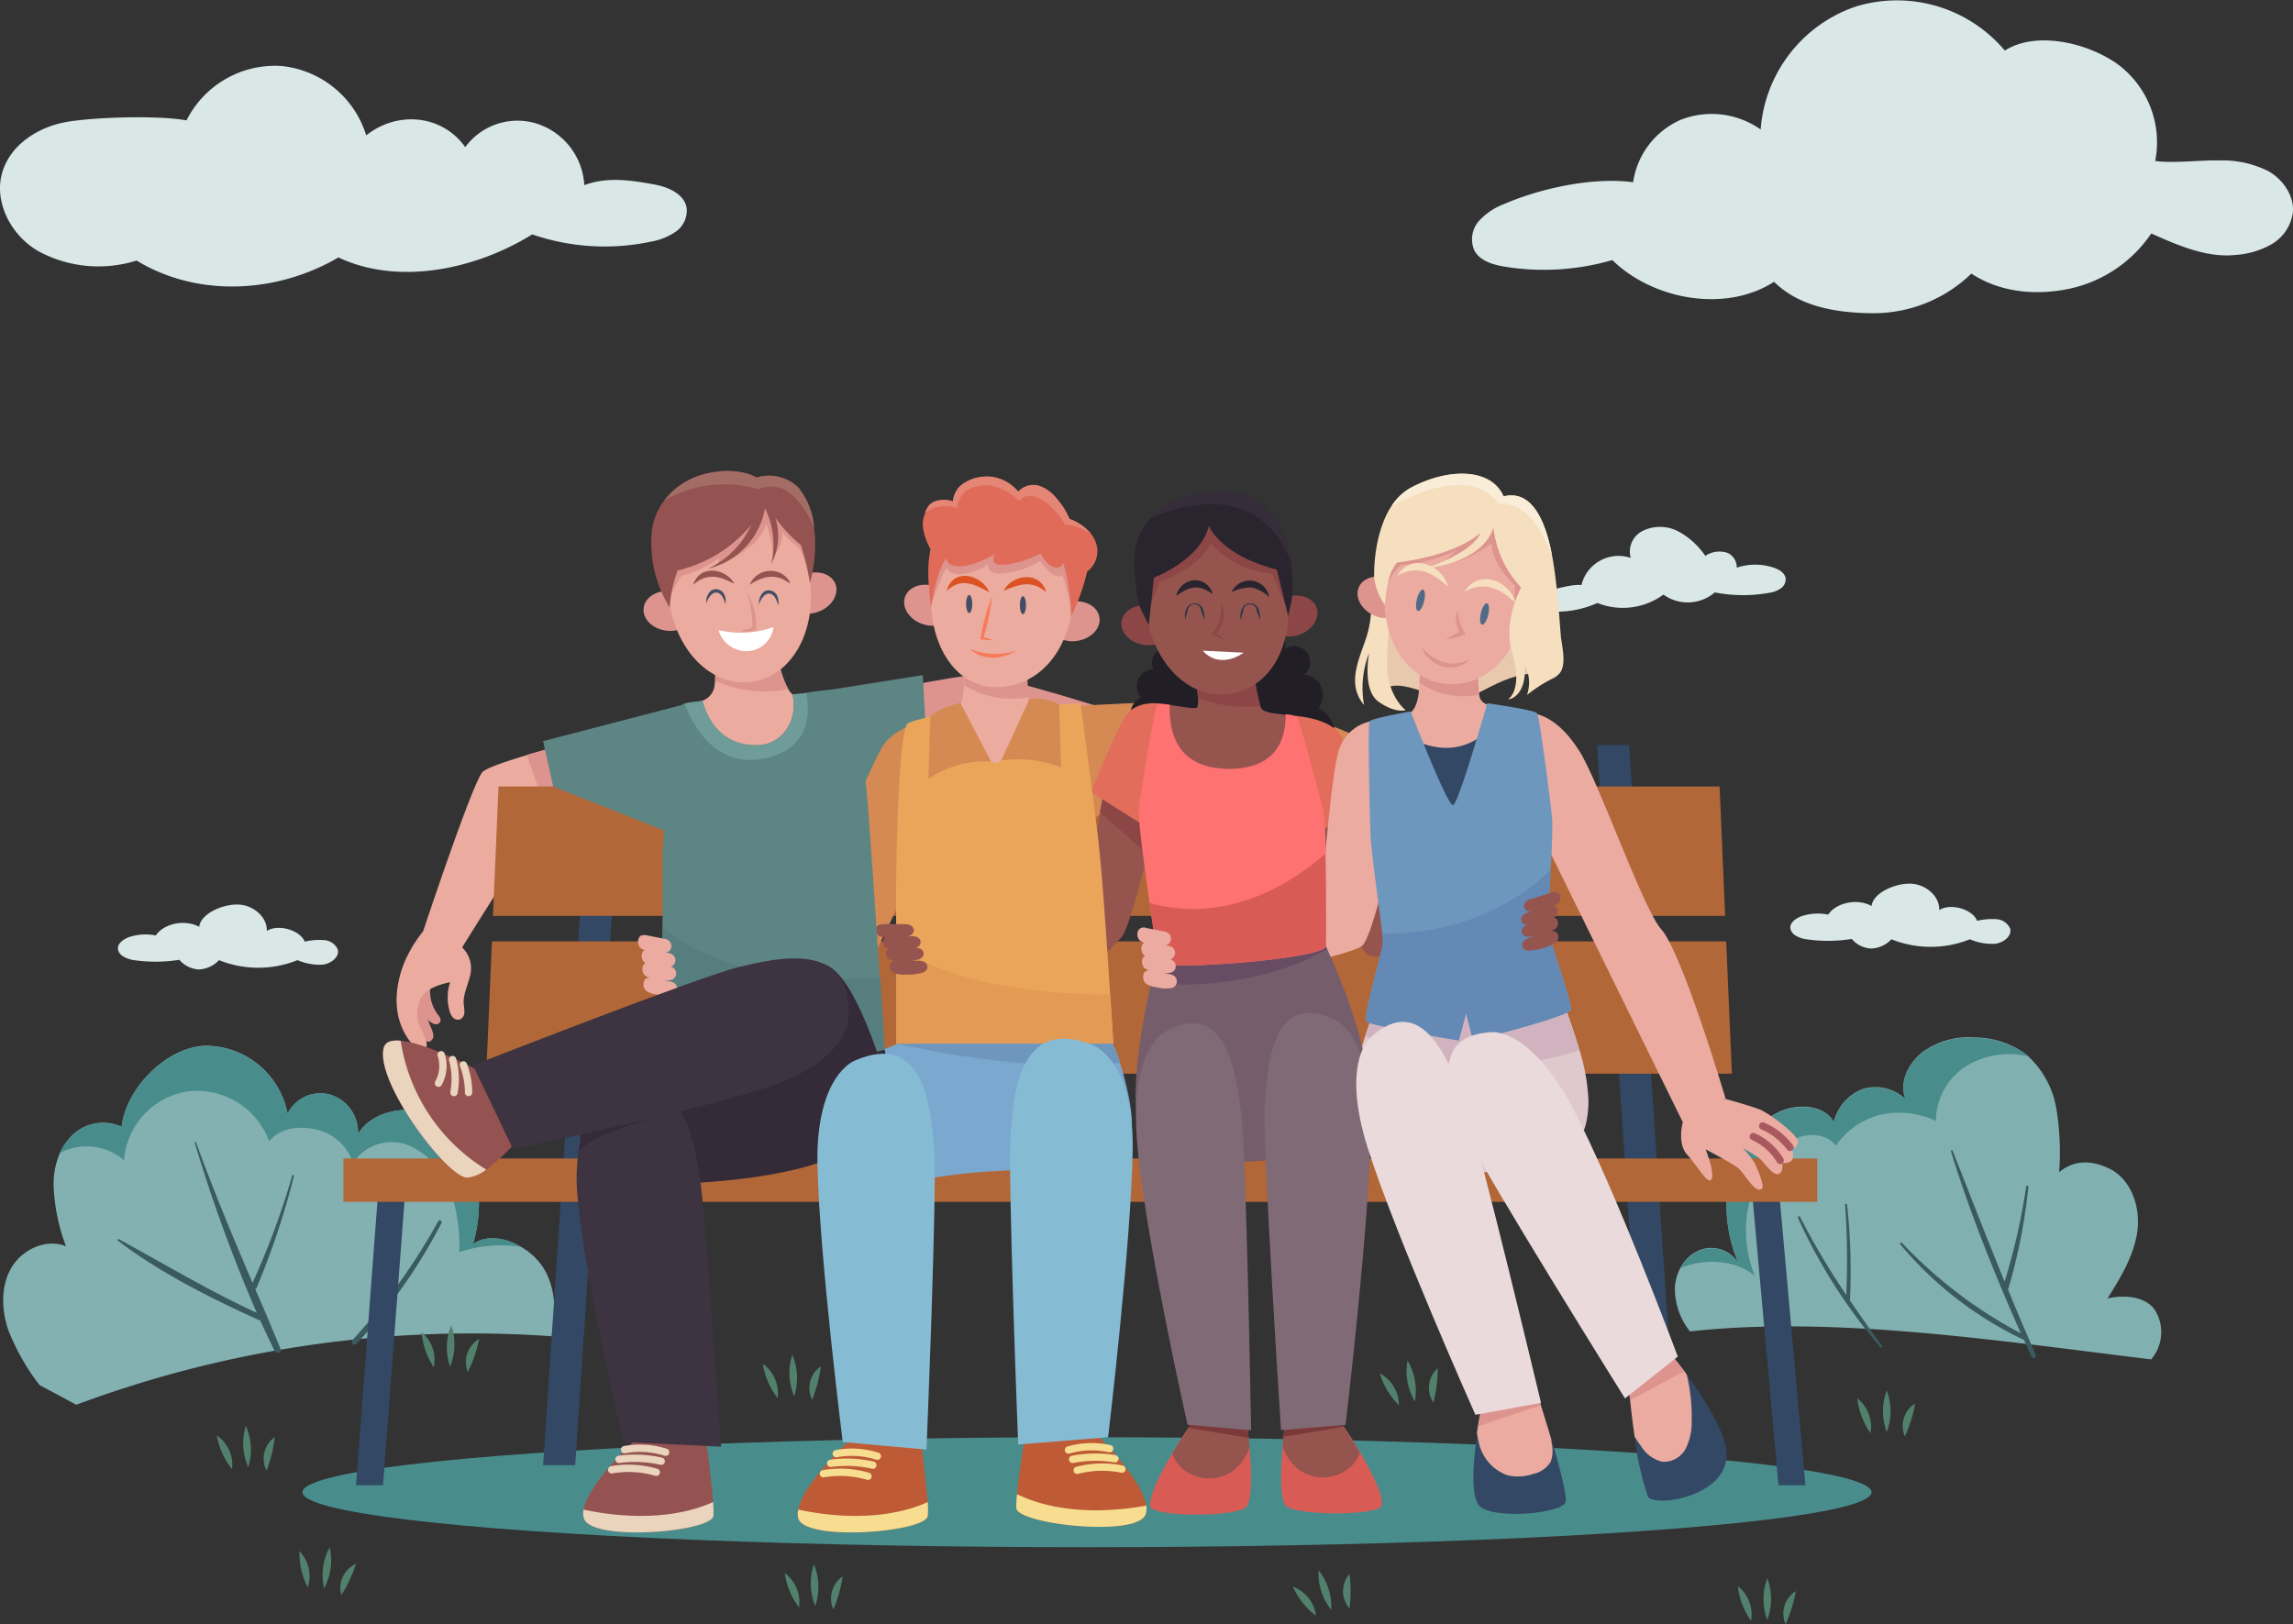 <svg xmlns="http://www.w3.org/2000/svg" viewBox="0 0 347.31 246.06"><rect x="0" y="0" width="347.31" height="246.06" fill="#333333" stroke="none"/><defs><style>.cls-1{fill:#d9e7e7;}.cls-2{fill:#81b0b0;}.cls-3{fill:#498c8c;}.cls-4{fill:#3a5a60;}.cls-5{fill:#83b1b1;}.cls-6{fill:#51816c;}.cls-7{fill:#ebab9e;}.cls-8{fill:#dd948f;}.cls-9{fill:#324864;}.cls-10{fill:#b26738;}.cls-11{fill:#5d8584;}.cls-12{fill:#d68a53;}.cls-13{fill:#211e26;}.cls-14{fill:#e16d5a;}.cls-15{fill:#95554e;}.cls-16{fill:#ebaba1;}.cls-17,.cls-45,.cls-52{fill:none;stroke-linecap:round;stroke-linejoin:round;stroke-width:1.11px;}.cls-17{stroke:#aa585f;}.cls-18{fill:#dfc9ce;}.cls-19{fill:#d0b3be;}.cls-20{fill:#e8c9ae;}.cls-21{fill:#f6dfbf;}.cls-22{fill:#faedd7;}.cls-23{fill:#6e97bd;}.cls-24{fill:#6489b4;}.cls-25{fill:#8c4646;}.cls-26{fill:#29242e;}.cls-27{fill:#352e3a;}.cls-28{fill:#765d6b;}.cls-29{fill:#674c64;}.cls-30{fill:#ff7272;}.cls-31{fill:#d85c55;}.cls-32{fill:#e16b59;}.cls-33{fill:#e48576;}.cls-34{fill:#eaa55b;}.cls-35{fill:#e39a54;}.cls-36{fill:#7aa8cf;}.cls-37{fill:#6f97bd;}.cls-38{fill:#352b38;}.cls-39{fill:#945351;}.cls-40{fill:#a36c64;}.cls-41{fill:#fff;}.cls-42{fill:#6f9c99;}.cls-43{fill:#577e7e;}.cls-44{fill:#ebd4be;}.cls-45{stroke:#ebd4be;}.cls-46{fill:#3d3341;}.cls-47{fill:#7c3939;}.cls-48{fill:#806a76;}.cls-49{fill:#eadadb;}.cls-50{fill:#be5b36;}.cls-51{fill:#f6dd90;}.cls-52{stroke:#f6dd90;}.cls-53{fill:#86bbd4;}.cls-54{fill:#434d65;}.cls-55{fill:#2a3645;}.cls-56{fill:#516b87;}.cls-57{fill:#f77b59;}.cls-58{fill:#db5223;}</style></defs><g id="Layer_2" data-name="Layer 2"><g id="OBJECTS"><path class="cls-1" d="M326.44,24.38a14.71,14.71,0,0,0-5.78-14.72c-4.57-3.22-12.29-5-17-2A21.34,21.34,0,0,0,281.06,1a21.34,21.34,0,0,0-14.38,18.62,12.85,12.85,0,0,0-12.11-1.47,12.26,12.26,0,0,0-7.21,9.46c-6-.82-13.93.88-19.46,3.27A10,10,0,0,0,224,33.48a4.22,4.22,0,0,0-.69,4.46c.84,1.59,2.82,2.17,4.6,2.46a37.12,37.12,0,0,0,16.3-1c6.21,6.07,17.21,8,24.5,3.29,3.87,3.84,9.64,4.74,15.09,4.76a21.27,21.27,0,0,0,14.79-6c4.31,2.83,9.66,3.35,14.72,2.32a20,20,0,0,0,12.53-8.4c4,1.78,8.34,3.7,12.67,3.26A12.83,12.83,0,0,0,344.07,37a6.63,6.63,0,0,0,3.21-4.71c.28-2.57-1.44-5.06-3.68-6.35a15.46,15.46,0,0,0-7.51-1.63C333.5,24.22,329,24.79,326.44,24.38Z"/><path class="cls-1" d="M28.25,18.24A15,15,0,0,1,42.64,10,15,15,0,0,1,55.47,20.51c4.71-3.76,11.5-3.15,15,1.78A9.8,9.8,0,0,1,81.3,18.73a10.38,10.38,0,0,1,7.2,9.32c3.52-1.3,7-.76,10.66-.09,2.12.38,4.53,1.47,4.85,3.59a3.92,3.92,0,0,1-1.67,3.56,9.49,9.49,0,0,1-3.8,1.51,33.75,33.75,0,0,1-17.93-1.11C72.06,40.82,60.36,43.3,51.26,39c-9.31,5.46-21.35,6.1-30.57.47A19.15,19.15,0,0,1,6.18,38.25C1.84,36-1.08,30.66.38,26,1.64,21.9,5.77,19.25,10,18.49S24.06,17.45,28.25,18.24Z"/><path class="cls-1" d="M280.48,142.25a4.1,4.1,0,0,0,2.95,1.45,4.38,4.38,0,0,0,3.05-1.4,16,16,0,0,0,11.89,0,8.45,8.45,0,0,0,3.86.68c1.31-.18,2.55-1.24,2.23-2.32a2.43,2.43,0,0,0-2-1.4,10.13,10.13,0,0,0-3,.24c-.67-1.74-4-2.74-5.74-1.62.11-2-1.92-3.91-4.3-4s-5.72,1.39-5.94,3.38c-2.1-1.19-5.33-.55-6.57,1.3a7.87,7.87,0,0,0-4,.23c-.91.32-1.81,1-1.74,1.81a1.57,1.57,0,0,0,.81,1.14,4.3,4.3,0,0,0,1.48.54A23,23,0,0,0,280.48,142.25Z"/><path class="cls-1" d="M27.17,145.41a4.15,4.15,0,0,0,2.95,1.46,4.42,4.42,0,0,0,3.05-1.41,15.93,15.93,0,0,0,11.89,0,8.45,8.45,0,0,0,3.86.68c1.32-.18,2.55-1.23,2.23-2.32a2.4,2.4,0,0,0-2-1.39,9.8,9.8,0,0,0-3,.23c-.67-1.74-4-2.73-5.74-1.62.11-2-1.92-3.9-4.3-4s-5.72,1.39-5.94,3.38c-2.1-1.18-5.33-.55-6.57,1.3a8,8,0,0,0-4,.23c-.91.32-1.81,1-1.74,1.81a1.57,1.57,0,0,0,.81,1.14,4.3,4.3,0,0,0,1.48.54A23,23,0,0,0,27.17,145.41Z"/><path class="cls-1" d="M239.53,88.64A5.79,5.79,0,0,1,247,84.52a3.5,3.5,0,0,1,2-4.18,6,6,0,0,1,5.29.21,11.71,11.71,0,0,1,4,3.66,3.86,3.86,0,0,1,3.39-.44A2.39,2.39,0,0,1,263.06,86a8.87,8.87,0,0,1,5.6,0c.83.28,1.73.81,1.81,1.68a1.71,1.71,0,0,1-.68,1.42,3.83,3.83,0,0,1-1.49.65,22.46,22.46,0,0,1-8.57,0,6.3,6.3,0,0,1-7.78.33,10.39,10.39,0,0,1-10,1.27,15,15,0,0,1-7.38,1.27,3.42,3.42,0,0,1-1.57-.47,1.36,1.36,0,0,1-.62-1.41c.17-.64.88-1,1.52-1.12C235.22,89.37,238.14,88.44,239.53,88.64Z"/><path class="cls-2" d="M325.83,205.94c-22.13-2.65-47.7-6.69-69.85-4.23a10.34,10.34,0,0,1-2.29-6.67,7.22,7.22,0,0,1,.86-3,5.79,5.79,0,0,1,2.94-2.67,4.79,4.79,0,0,1,5.87,2.1,22,22,0,0,1-1.52-12.69,14.31,14.31,0,0,1,7.62-10.34c2.8-1.28,6.69-1.13,8.3,1.49a7.14,7.14,0,0,1,4.54-5,6.64,6.64,0,0,1,6.31,1.58c-1-2.56.4-5.36,2.54-7.09a11.83,11.83,0,0,1,7.75-2.25,13.29,13.29,0,0,1,7.59,2.28c.22.16.42.32.62.49a14,14,0,0,1,4.32,7.81,40.57,40.57,0,0,1,.46,9.85c2.22-1.91,4.9-1.84,7.54-.59,3.38,1.61,4.81,5.85,4.3,9.55s-2.54,7-4.52,10.16c2.54-.62,5.93-.33,7.28,1.9A6.35,6.35,0,0,1,325.83,205.94Z"/><path class="cls-3" d="M307.11,160a12.61,12.61,0,0,0-9.05,1.36,9.87,9.87,0,0,0-4.83,8.46,13.06,13.06,0,0,0-8.53-.91,11.7,11.7,0,0,0-6.65,4.68c-1.18-1.67-3.52-1.93-5.48-1.33a9.47,9.47,0,0,0-4.76,3.72,18,18,0,0,0-2,17.34c-2.61-2.22-6.59-2.62-9.89-1.69a9.43,9.43,0,0,0-1.35.48,5.79,5.79,0,0,1,2.94-2.67,4.79,4.79,0,0,1,5.87,2.1,22,22,0,0,1-1.52-12.69,14.31,14.31,0,0,1,7.62-10.34c2.8-1.28,6.69-1.13,8.3,1.49a7.14,7.14,0,0,1,4.54-5,6.64,6.64,0,0,1,6.31,1.58c-1-2.56.4-5.36,2.54-7.09a11.83,11.83,0,0,1,7.75-2.25,13.29,13.29,0,0,1,7.59,2.28C306.71,159.63,306.91,159.79,307.11,160Z"/><path class="cls-4" d="M285.08,203.91c-1.67-2.29-3.31-4.58-4.88-6.9a92.15,92.15,0,0,0-.43-14.48c0-.19-.32-.2-.3,0a117.31,117.31,0,0,1,.17,13.65,111,111,0,0,1-7-11.84c-.1-.21-.41,0-.31.18a83.38,83.38,0,0,0,12.48,19.6C284.93,204.27,285.19,204.07,285.08,203.91Z"/><path class="cls-4" d="M308.34,205.23q-2.16-4.9-4.19-9.86a84.25,84.25,0,0,0,3.08-15.58c0-.19-.32-.23-.34,0a95.46,95.46,0,0,1-3.26,14.37c-2.69-6.57-5.26-13.18-7.86-19.81-.06-.16-.33-.1-.27.08,2.2,7.12,4.86,14.14,7.77,21.05a.26.26,0,0,0,.08.19c.89,2.13,1.81,4.23,2.74,6.33a69,69,0,0,1-18-13.7c-.16-.17-.39.07-.25.24A55.08,55.08,0,0,0,306.57,203c.38.85.76,1.72,1.15,2.57C307.92,206,308.53,205.65,308.34,205.23Z"/><path class="cls-5" d="M83.55,202.44a171.44,171.44,0,0,0-72,10.38l-5.58-3a34,34,0,0,1-4.75-8.41c-1-3.06-1.12-6.59.52-9.37S7,187.59,10,188.81A28.72,28.72,0,0,1,8.14,180a11.58,11.58,0,0,1,.95-5.34,8.34,8.34,0,0,1,1.63-2.44,6.7,6.7,0,0,1,7.71-1.51c.61-5.84,6.82-12.11,12.69-12.29a12.68,12.68,0,0,1,12.44,10.29A5.54,5.54,0,0,1,50,165.83a5.93,5.93,0,0,1,4.22,6c1.93-3.32,6.84-4.44,10.46-3.15a12.3,12.3,0,0,1,7.26,8.41,22.1,22.1,0,0,1-.3,11.41c2-1.49,5-1,7.32.43a10,10,0,0,1,3,2.64C84.14,194.59,84.34,198.73,83.55,202.44Z"/><path class="cls-3" d="M78.93,188.9a20.31,20.31,0,0,0-9.37.79,25.68,25.68,0,0,0-1.43-9.51,11.47,11.47,0,0,0-6.5-6.76,7,7,0,0,0-8.15,2.76,7.73,7.73,0,0,0-5.72-5.1c-2.62-.52-5.26-.23-7,1.82a11.61,11.61,0,0,0-12.28-7.55,11.37,11.37,0,0,0-9.69,10.44,8.65,8.65,0,0,0-8.4-1.68,7,7,0,0,0-1.31.59,8.34,8.34,0,0,1,1.63-2.44,6.7,6.7,0,0,1,7.71-1.51c.61-5.84,6.82-12.11,12.69-12.29a12.68,12.68,0,0,1,12.44,10.29A5.54,5.54,0,0,1,50,165.83a5.93,5.93,0,0,1,4.22,6c1.93-3.32,6.84-4.44,10.46-3.15a12.3,12.3,0,0,1,7.26,8.41,22.1,22.1,0,0,1-.3,11.41C73.66,187,76.56,187.49,78.93,188.9Z"/><path class="cls-4" d="M38.66,195.29a.44.44,0,0,0,.23-.25,117.31,117.31,0,0,0,5.62-16.82.14.14,0,1,0-.26-.08,117.84,117.84,0,0,1-6,16.2c-3-7-5.95-14.06-8.56-21.3,0-.12-.24-.07-.2.06a232.79,232.79,0,0,0,9.4,25.79C31.67,195.57,25,191.54,18,187.73c-.15-.08-.26.13-.13.23,6.46,4.95,14.16,8.76,21.56,12.13.72,1.57,1.45,3.13,2.22,4.66.24.47,1.07.14.86-.36C41.24,201.34,40,198.32,38.66,195.29Z"/><path class="cls-4" d="M66.39,185a91.75,91.75,0,0,1-13,18c-.36.4.22,1,.6.59a82.4,82.4,0,0,0,12.88-18.31C67,184.94,66.55,184.68,66.39,185Z"/><path class="cls-6" d="M45.35,235a5.43,5.43,0,0,1,1.27,5.48A11.33,11.33,0,0,1,45.35,235Z"/><path class="cls-6" d="M49.93,234.4a8.94,8.94,0,0,1-.84,6.23,8.93,8.93,0,0,1,.84-6.23Z"/><path class="cls-6" d="M53.92,236.92a20.29,20.29,0,0,1-2.22,4.74,4,4,0,0,1,2.22-4.74Z"/><path class="cls-6" d="M118.86,238.32a5.47,5.47,0,0,1,2.16,5.2,11.29,11.29,0,0,1-2.16-5.2Z"/><path class="cls-6" d="M123.28,237a8.88,8.88,0,0,1,.2,6.28,8.94,8.94,0,0,1-.2-6.28Z"/><path class="cls-6" d="M127.63,238.82a20.39,20.39,0,0,1-1.4,5,4.05,4.05,0,0,1,1.4-5Z"/><path class="cls-6" d="M195.83,240.38a5.44,5.44,0,0,1,3.5,4.41,11.34,11.34,0,0,1-3.5-4.41Z"/><path class="cls-6" d="M199.72,237.9a8.93,8.93,0,0,1,1.92,6,8.88,8.88,0,0,1-1.92-6Z"/><path class="cls-6" d="M204.4,238.46a20.35,20.35,0,0,1,0,5.23,4,4,0,0,1,0-5.23Z"/><path class="cls-6" d="M281.32,211.86a5.45,5.45,0,0,1,2,5.26,11.38,11.38,0,0,1-2-5.26Z"/><path class="cls-6" d="M285.78,210.67a8.88,8.88,0,0,1,0,6.28,8.93,8.93,0,0,1,0-6.28Z"/><path class="cls-6" d="M290.08,212.62a20.86,20.86,0,0,1-1.55,5,4,4,0,0,1,1.55-5Z"/><path class="cls-6" d="M263.22,240.3a5.46,5.46,0,0,1,2,5.26,11.38,11.38,0,0,1-2-5.26Z"/><path class="cls-6" d="M267.68,239.11a8.91,8.91,0,0,1,0,6.29,9,9,0,0,1,0-6.29Z"/><path class="cls-6" d="M272,241.06a20.86,20.86,0,0,1-1.55,5,4,4,0,0,1,1.55-5Z"/><path class="cls-6" d="M32.84,217.46a5.47,5.47,0,0,1,2.31,5.14,11.28,11.28,0,0,1-2.31-5.14Z"/><path class="cls-6" d="M37.23,216a8.92,8.92,0,0,1,.37,6.27,9,9,0,0,1-.37-6.27Z"/><path class="cls-6" d="M41.62,217.72a20.31,20.31,0,0,1-1.25,5.08,4,4,0,0,1,1.25-5.08Z"/><path class="cls-6" d="M63.85,201.81a5.43,5.43,0,0,1,1.84,5.32,11.5,11.5,0,0,1-1.84-5.32Z"/><path class="cls-6" d="M68.35,200.76a9,9,0,0,1-.18,6.29,8.91,8.91,0,0,1,.18-6.29Z"/><path class="cls-6" d="M72.58,202.85a20.58,20.58,0,0,1-1.71,5,4,4,0,0,1,1.71-5Z"/><path class="cls-6" d="M209,208.07a5.47,5.47,0,0,1,2.89,4.83,11.33,11.33,0,0,1-2.89-4.83Z"/><path class="cls-6" d="M213.19,206.12a9,9,0,0,1,1.11,6.19,8.94,8.94,0,0,1-1.11-6.19Z"/><path class="cls-6" d="M217.76,207.29a20.7,20.7,0,0,1-.65,5.2,4,4,0,0,1,.65-5.2Z"/><path class="cls-6" d="M115.55,206.63a5.45,5.45,0,0,1,2.23,5.17,11.31,11.31,0,0,1-2.23-5.17Z"/><path class="cls-6" d="M120,205.25a8.89,8.89,0,0,1,.29,6.28,9,9,0,0,1-.29-6.28Z"/><path class="cls-6" d="M124.33,207a20.09,20.09,0,0,1-1.33,5.06,4,4,0,0,1,1.33-5.06Z"/><ellipse class="cls-3" cx="164.64" cy="226.07" rx="118.83" ry="8.33"/><path class="cls-7" d="M88.67,126s-2.53,0-4.69.1a9.62,9.62,0,0,0-2.92.41c-.86.56-11.74,18.11-11.74,18.11L64.12,141s7.53-22.7,9-24.07c.64-.62,3.62-1.62,6.69-2.53,3.72-1.1,7.58-2.07,7.58-2.07Z"/><path class="cls-8" d="M88.67,126s-2.53,0-4.69.1l-4.21-11.73c3.72-1.1,7.58-2.07,7.58-2.07Z"/><path class="cls-8" d="M62.51,154.36a6,6,0,0,0,1.43,2.95,1.18,1.18,0,0,0,1.12.49.91.91,0,0,0,.58-.88,2.89,2.89,0,0,0-.29-1.08c-.83-2-1.59-4.1-1.11-6.17-.07.3-1,.86-1.2,1.08a2.11,2.11,0,0,0-.62.71A5.61,5.61,0,0,0,62.51,154.36Z"/><path class="cls-8" d="M65.08,154.74a1.74,1.74,0,0,0,.84.43.72.72,0,0,0,.78-.4c.14-.38-.15-.77-.4-1.09a5.8,5.8,0,0,1-.9-5.19c-.16.49-1.46,1-1.89,1.24a1,1,0,0,0-.58,1.22A6.11,6.11,0,0,0,65.08,154.74Z"/><path class="cls-7" d="M68.18,148.8a7.4,7.4,0,0,0-.11,4.27,2.4,2.4,0,0,0,.51,1.05,1.05,1.05,0,0,0,1.07.33,1.18,1.18,0,0,0,.69-1.08,10.54,10.54,0,0,0-.11-1.37c-.09-1.56.9-3.25,1.09-4.81a4.37,4.37,0,0,0-1.73-4,41.34,41.34,0,0,0-4.87-2.85A20.1,20.1,0,0,0,61.17,146c-1.23,3.16-1.61,6.83-.18,9.91a9.35,9.35,0,0,0,2,2.86,1.23,1.23,0,0,0,1.08.45c.51-.15.63-.82.52-1.34a18.2,18.2,0,0,0-1.08-2.55,5.15,5.15,0,0,1,.31-4.24C64.56,149.76,66.75,149.09,68.18,148.8Z"/><polygon class="cls-9" points="254.04 221.97 249.18 221.97 241.88 112.85 246.75 112.85 254.04 221.97"/><polygon class="cls-9" points="82.26 221.97 87.12 221.97 94.41 112.85 89.55 112.85 82.26 221.97"/><polygon class="cls-9" points="58.01 225.01 53.92 225.01 57.37 179.39 61.46 179.39 58.01 225.01"/><polygon class="cls-9" points="273.46 225.01 269.37 225.01 265.27 179.39 269.37 179.39 273.46 225.01"/><polygon class="cls-10" points="261.3 138.76 74.67 138.76 75.51 119.15 260.46 119.15 261.3 138.76"/><polygon class="cls-10" points="262.32 162.66 73.65 162.66 74.51 142.62 261.46 142.62 262.32 162.66"/><rect class="cls-10" x="52.02" y="175.51" width="223.23" height="6.57"/><path class="cls-8" d="M131.4,104.71c.35.46,13.68-2.43,16.17-2.43,4.61,0,23,6.13,23,6.13l-2.34,6.9s-22.37-3.42-24.81-2.92-12,2.92-12,2.92Z"/><polygon class="cls-11" points="125.45 111.44 124.8 104.65 139.77 102.28 140.72 119.37 127.82 123.09 125.45 111.44"/><path class="cls-12" d="M162.3,112l1.3-5.08s21-1.19,26-.67,15.64,5.17,15.64,5.17L203,115.8s-27.74.44-37.14,8.13Z"/><path class="cls-13" d="M178.87,95.84a2.5,2.5,0,0,0-1.25,2.5,2.53,2.53,0,0,0-2.56.54,2.46,2.46,0,0,0-.38,2.56,2.55,2.55,0,0,0-2.27,1.43,2.84,2.84,0,0,0,.39,2.83,2.68,2.68,0,0,0,.06,4.9,2.68,2.68,0,0,0,1.32,4.8,2.75,2.75,0,0,0,1,2.45,8.13,8.13,0,0,0,2.4,1.32c2.22.91,4.86,1.79,6.87.49a3.52,3.52,0,0,0,5.27-.5,2.82,2.82,0,0,0,5.07-.7,1.7,1.7,0,0,0,2.76-1.66,2.78,2.78,0,0,0,2.66-4.09c1.25.12,2.13-1.43,1.83-2.65a5.46,5.46,0,0,0-2.34-2.85,3.08,3.08,0,0,0-2.18-5,2.41,2.41,0,0,0-3-3.79,2,2,0,0,0-.71-2.45,2,2,0,0,0-2.52.4,2.39,2.39,0,0,0-4.56-.93,3.25,3.25,0,0,0-3.32-1.56,3,3,0,0,0-2.23,2.06A3.5,3.5,0,0,0,178.87,95.84Z"/><path class="cls-14" d="M196.28,113.59l-.6-5.18s5.86.22,7.46,3.13S208,122.21,208,122.21l-11.29,6.52Z"/><path class="cls-15" d="M199.58,126s5.77,18.22,7.75,18.74,23.36,1.55,23.36,1.55l.74-6L213,137.44l-5-15.23Z"/><path class="cls-16" d="M229.32,119.25l2.45-11.19s3.67-.29,7.45,5.72c3,4.75,9.67,24,12.4,27,3.2,3.57,9.75,25.67,9.75,25.67L254.88,170l-24-48.82"/><path class="cls-16" d="M255.69,168.28l-.81,1.76s-.89,3.2.66,4.88,3.19,4.73,3.7,3.72-.9-4.52-.9-4.52,4.18,2.2,4.91,2.82c1,.81,2.61,4,3.6,3.16.52-.43-.84-3.45-1.18-4.06a16.57,16.57,0,0,0-1.69-2.13s1.87,1.11,2.47,1.54,2,2.65,2.88,2.43.6-1.7.6-1.7,1.07.2,1.53-.48c.36-.52-.09-1.68-.09-1.68a1,1,0,0,0,.92-1.13c-.16-1.17-4.38-4.23-5.64-4.76s-5.28-1.64-5.28-1.64Z"/><path class="cls-17" d="M269.63,175.8a9,9,0,0,0-4.06-3.61"/><path class="cls-17" d="M271.12,173.83a10.26,10.26,0,0,0-4.14-3.25"/><path class="cls-16" d="M213.8,114.33l-6.18-5.06a6.42,6.42,0,0,0-5,5.06c-1.2,4.59-2.26,20.93-2.61,21.46-.75,1.12-19.64,9.06-19.64,9.06l1.24,4.45s22.4-4.22,24.68-6S213.8,114.33,213.8,114.33Z"/><path class="cls-18" d="M240.6,166.84c-.09,7.44-3.89,10.61-17,10.77s-20.15-4.85-18.89-12.35a56.88,56.88,0,0,1,2.09-8.32,53.72,53.72,0,0,1,2.07-5.33l27.07-1.85a93.92,93.92,0,0,1,3.31,9.37A29.77,29.77,0,0,1,240.6,166.84Z"/><path class="cls-19" d="M239.22,159.13c-16.61,5.16-28.22.19-32.45-2.19a53.72,53.72,0,0,1,2.07-5.33l27.07-1.85A93.92,93.92,0,0,1,239.22,159.13Z"/><path class="cls-20" d="M209.34,105s.42-1.75,4-.89c4.06,1,3.18,1.94,7.72,1.81,3.06-.09,7.54-5.06,14.09-3.65l.15-11.35-26.51.73Z"/><path class="cls-16" d="M225.57,106.78c-.81,4.23-2.32,9.85-5.29,10.28-2.6.37-6.05-4.66-7-8.85.07-.06,1.69-.54,1.69-4.77a25,25,0,0,1,.24-3.32H224a33.63,33.63,0,0,0,.05,5.14A1.67,1.67,0,0,0,225.57,106.78Z"/><path class="cls-8" d="M224,105.26a12,12,0,0,1-9-1.82c.17-1.73.24-3.32.24-3.32H224A40.29,40.29,0,0,0,224,105.26Z"/><path class="cls-21" d="M207.75,89c-.16.23.34,3.73-.67,7.14s-3.3,7.31-.47,10.67a14.45,14.45,0,0,1,.76-7.86s-1.11,5.59,1.46,7.38,4.09,1.26,4.09,1.26-2.64-1.94-2.81-6.55a78.64,78.64,0,0,1,.9-11.62Z"/><path class="cls-8" d="M212.9,92c-.65,1.53-2.76,2.1-4.72,1.27s-3-2.74-2.38-4.27,2.76-2.1,4.72-1.27S213.55,90.42,212.9,92Z"/><path class="cls-16" d="M231.23,91.22c-1.3,8.07-6.16,13-12.37,12.37s-10.24-7.74-8.94-15.81,7.13-13.85,13-12.9S232.53,83.15,231.23,91.22Z"/><path class="cls-8" d="M229.78,95.09a28.26,28.26,0,0,1-.33-6.42s-3.32-2.84-3.54-6.35c0,0-4.4,3.35-7.87,3.16a15.08,15.08,0,0,0,2.55-2.11,22.85,22.85,0,0,1-8.45,2.23s-2.17,2.2-2.45,4.24c0,0,0,.09,0,.14-.2,2.07.69-7.92.69-7.92l14.27-5.32s8.35,8.91,8.4,9S229.78,95.09,229.78,95.09Z"/><path class="cls-21" d="M236.23,102a3.29,3.29,0,0,1-.87.7,21.41,21.41,0,0,0-4.07,2.59,5.85,5.85,0,0,0-.36-4.6c.42,5.21-2.93,5.46-2.39,5.13s1.93-2.29.49-7S230.4,89,230.4,89a15.74,15.74,0,0,1-4.2-9.15s-.84,5.14-10.42,6.29c0,0,7.17-2.24,8.51-5.48-.09.1-3.25,3.36-12.69,4.56-1.19,1.46-1.49,3-1.86,6.38a8.79,8.79,0,0,1-1.59-4c-.08-.86-.06-6.93,2.65-11a8.79,8.79,0,0,1,2.21-2.3,6.73,6.73,0,0,1,.73-.44c5.62-3,12.13-3,14,1.33,4.6-1.13,6.49,4.41,7.35,9,.09.46.17.92.23,1.36.16,1,.27,1.87.35,2.57.34,2.72.52,5.47.74,8.21C236.5,97.54,237.37,100.65,236.23,102Z"/><path class="cls-22" d="M235.08,84.17c-3.38-9.06-8-7.78-8-7.78-4-5.54-12.42-1.88-16.29.24a8.79,8.79,0,0,1,2.21-2.3,6.73,6.73,0,0,1,.73-.44c5.62-3,12.13-3,14,1.33C232.33,74.09,234.22,79.63,235.08,84.17Z"/><path class="cls-9" d="M214.37,112.2c3.39,1.52,6.74,1.63,10-.66L220,123.93Z"/><path class="cls-23" d="M237.91,153.06c-1.34,1.23-14.79,4.57-14.79,4.57l-1.06-4.12-1.1,4.12s-13.43-2.23-14-2.87,2.39-10.71,2.49-11.74a9.62,9.62,0,0,0-.09-1.57c-.36-3.54-1.61-11.58-1.77-14.94-.11-2.06-.43-16.49-.17-17.2.17-.47,6.25-1.53,6.25-1.53s5.58,14.41,6.42,14.19,5.18-15.43,5.18-15.43,7.13,1,7.54,1.51,2.11,14.11,2.26,15.73c.12,1.16,0,4.54-.2,8-.2,4.06-.42,8.25-.28,9.21C234.85,143,238.4,152.61,237.91,153.06Z"/><path class="cls-24" d="M237.91,153.06c-1.34,1.23-14.79,4.57-14.79,4.57l-1.06-4.12-1.1,4.12s-13.43-2.23-14-2.87,2.39-10.71,2.49-11.74a9.62,9.62,0,0,0-.09-1.57c12.66.05,20.86-5.16,25.51-9.65-.2,4.06-.42,8.25-.28,9.21C234.85,143,238.4,152.61,237.91,153.06Z"/><path class="cls-15" d="M232.12,138.09a1.64,1.64,0,0,1-.7-.06.85.85,0,0,1-.53-.5.91.91,0,0,1,.25-.93,2.26,2.26,0,0,1,.85-.42l2.77-.89c.47-.15,1-.26,1.39.13a1.09,1.09,0,0,1-.1,1.39,4.55,4.55,0,0,1-1.75.82A7.07,7.07,0,0,1,232.12,138.09Z"/><path class="cls-15" d="M231.67,140.12a1.85,1.85,0,0,1-.7-.06.86.86,0,0,1-.53-.51.88.88,0,0,1,.26-.92,2.15,2.15,0,0,1,.84-.42l2.78-.89c.46-.15,1-.27,1.38.13a1.1,1.1,0,0,1-.09,1.39,4.69,4.69,0,0,1-1.75.82A7.51,7.51,0,0,1,231.67,140.12Z"/><path class="cls-15" d="M231.75,141.92a1.86,1.86,0,0,1-.7-.07.85.85,0,0,1-.53-.5.9.9,0,0,1,.26-.92,2,2,0,0,1,.84-.42l2.78-.89a1.29,1.29,0,0,1,1.39.12,1.12,1.12,0,0,1-.1,1.4,4.52,4.52,0,0,1-1.75.81A7.46,7.46,0,0,1,231.75,141.92Z"/><path class="cls-15" d="M231.8,144a1.67,1.67,0,0,1-.7-.06.9.9,0,0,1-.53-.5.92.92,0,0,1,.26-.93,2.22,2.22,0,0,1,.84-.42l2.78-.89c.46-.15,1-.26,1.39.13a1.09,1.09,0,0,1-.1,1.39,4.62,4.62,0,0,1-1.75.82A7.14,7.14,0,0,1,231.8,144Z"/><path class="cls-15" d="M176.39,118.84s-1.17,5.12-2.55,10.55c-1.44,5.63-3.1,11.6-3.92,12.54-2.65,3-9.22,8.73-9.22,8.73l-3.17-9.37s5.69-5,7-8.42a95.29,95.29,0,0,0,2.1-9.78c.82-4.5,1.53-8.79,1.53-8.79Z"/><path class="cls-25" d="M176.39,118.84s-1.17,5.12-2.55,10.55l-7.23-6.3c.82-4.5,1.53-8.79,1.53-8.79Z"/><path class="cls-14" d="M176.91,111.41l-.48-4.72s-4.38-1-6.14,2.08S165.23,120,165.23,120l9.53,6Z"/><path class="cls-15" d="M186.58,116.51c-9,.23-9.53-6.53-9.36-9.7,1.59.2,3.61.63,4.05.39.19-.12.23-.7.19-1.46a42.94,42.94,0,0,0-.69-4.76l9.22,1.3a30.53,30.53,0,0,0,.91,4.69,1.61,1.61,0,0,0,.22.44c.5.59,2.21.72,3.56.87C194.74,111.83,193.45,116.34,186.58,116.51Z"/><path class="cls-25" d="M190.9,107a21.25,21.25,0,0,1-9.44-1.23,42.94,42.94,0,0,0-.69-4.76l9.22,1.3A30.53,30.53,0,0,0,190.9,107Z"/><path class="cls-25" d="M177.49,95.31c-.26,1.64-2.17,2.71-4.27,2.39s-3.6-1.92-3.35-3.57,2.17-2.71,4.27-2.38S177.74,93.67,177.49,95.31Z"/><path class="cls-25" d="M192.13,94.56c.53,1.58,2.6,2.3,4.61,1.62s3.22-2.51,2.69-4.08-2.6-2.3-4.62-1.62S191.6,93,192.13,94.56Z"/><path class="cls-15" d="M195.09,90.13c.7,8.15-2.8,14.14-9,15s-11.83-5-12.53-13.16,3.54-15.16,9.48-15.68S194.38,82,195.09,90.13Z"/><path class="cls-25" d="M173.74,93.36l1.87-5.16s6.16-2.16,7.79-5.92a13.39,13.39,0,0,0,9.3,4.61l2,4.9-.51-7.52-10.79-6.7-10.22,8.18Z"/><path class="cls-26" d="M195.81,88.86a11.34,11.34,0,0,1-.24,2.39l-.45,2.11-1.72-7.07c-8.72-2.24-10.29-6.65-10.29-6.65-1.23,5.18-8.34,7.88-8.34,7.88l-.77,7.2-1.3-2.66a5.79,5.79,0,0,1-.21-.71,27.6,27.6,0,0,1-.63-7,8.93,8.93,0,0,1,2.38-5.8,12.8,12.8,0,0,1,8.14-3.9c6.4-.72,8.91,1,11.39,5.14a15.31,15.31,0,0,1,1.74,5.26A27,27,0,0,1,195.81,88.86Z"/><path class="cls-27" d="M195.51,85.05c-4.82-12-16.28-8.8-21.27-6.5a12.8,12.8,0,0,1,8.14-3.9c6.4-.72,8.91,1,11.39,5.14A15.31,15.31,0,0,1,195.51,85.05Z"/><path class="cls-28" d="M207.11,164.49c-.05,6.71-5.08,10.55-15.72,11.35-15.62,1.19-18.73-1-19.29-7.33-.53-6.06,1.18-14.85,2.24-19.55.46-2,.79-3.25.79-3.25l25.69-2.37.22.48C202.17,146.26,207.16,157.54,207.11,164.49Z"/><path class="cls-29" d="M201,143.82c-2.68,1.57-12.21,6.36-26.7,5.14.46-2,.79-3.25.79-3.25l25.69-2.37Z"/><path class="cls-30" d="M200.82,143.34c-.2,2-25.37,3.81-25.37,2.46,0,0-.65-4.15-1.33-9-.84-5.87-1.75-12.71-1.62-14.14.23-2.59,2.33-15,2.73-15.77.15-.29,1-.26,2-.13-.17,3.17.37,9.93,9.36,9.7,6.87-.17,8.16-4.68,8.1-8.23a3.46,3.46,0,0,1,1.76.43c.45.6,3.52,12.32,4,14.11a58.77,58.77,0,0,1,.34,6.57C200.87,135.27,200.86,142.94,200.82,143.34Z"/><path class="cls-31" d="M200.82,143.34c-.2,2-25.37,3.81-25.37,2.46,0,0-.65-4.15-1.33-9,11.93,3.3,21.73-3.17,26.63-7.46C200.87,135.27,200.86,142.94,200.82,143.34Z"/><path class="cls-16" d="M176.3,143.25a1.54,1.54,0,0,0,.62-.19,1,1,0,0,0,.43-.65,1.09,1.09,0,0,0-.33-1,1.58,1.58,0,0,0-.8-.31l-2.59-.51a1,1,0,0,0-1.23.37,1.38,1.38,0,0,0,.23,1.52,3.36,3.36,0,0,0,1.65.61A5.29,5.29,0,0,0,176.3,143.25Z"/><path class="cls-16" d="M176.91,145.41a1.28,1.28,0,0,0,.62-.19,1,1,0,0,0,.43-.64,1.09,1.09,0,0,0-.33-1,1.6,1.6,0,0,0-.8-.32l-2.59-.51a1,1,0,0,0-1.24.38,1.42,1.42,0,0,0,.23,1.52,3.38,3.38,0,0,0,1.66.6A5.29,5.29,0,0,0,176.91,145.41Z"/><path class="cls-16" d="M177,147.41a1.32,1.32,0,0,0,.63-.19,1,1,0,0,0,.43-.64,1.09,1.09,0,0,0-.33-1,1.6,1.6,0,0,0-.8-.32l-2.59-.51a1,1,0,0,0-1.24.38,1.42,1.42,0,0,0,.23,1.52,3.48,3.48,0,0,0,1.66.6A5.24,5.24,0,0,0,177,147.41Z"/><path class="cls-16" d="M177.18,149.72a1.28,1.28,0,0,0,.62-.19.94.94,0,0,0,.43-.64,1.07,1.07,0,0,0-.33-1,1.69,1.69,0,0,0-.8-.32l-2.59-.51c-.43-.08-1-.12-1.23.38a1.39,1.39,0,0,0,.22,1.52,3.38,3.38,0,0,0,1.66.6A5.29,5.29,0,0,0,177.18,149.72Z"/><path class="cls-12" d="M144.94,118.82l-5.24-9.37s-4.38.7-6.15,3.85c-3,5.21-10,24.06-10,24.06l2.75,20Z"/><path class="cls-7" d="M156.62,107.15c-1.82,4.32-4.65,10.6-5.72,10.6s-4.28-6.1-6-9.57a1.69,1.69,0,0,0,.19-.19,12.19,12.19,0,0,0,.91-4.17c.19-1.73.27-3.32.27-3.32h9.39a36.65,36.65,0,0,0,.05,5.14,3.48,3.48,0,0,0,.36,1.32A.85.85,0,0,0,156.62,107.15Z"/><path class="cls-8" d="M155.75,105.64a13.76,13.76,0,0,1-9.71-1.82c.19-1.73.27-3.32.27-3.32h9.39A36.65,36.65,0,0,0,155.75,105.64Z"/><path class="cls-8" d="M144.37,92.93c-.54,1.57-2.6,2.3-4.62,1.62s-3.21-2.51-2.68-4.09,2.6-2.3,4.61-1.62S144.9,91.35,144.37,92.93Z"/><path class="cls-8" d="M158.92,94.71c.25,1.64,2.16,2.71,4.26,2.38s3.61-1.91,3.35-3.56-2.16-2.71-4.26-2.38S158.67,93.07,158.92,94.71Z"/><path class="cls-7" d="M162.59,90.85c-.7,8.14-5.48,13.26-11.73,13.26-6.4,0-10.48-7-9.77-15.12s6.09-14.33,12-13.82S163.3,82.71,162.59,90.85Z"/><path class="cls-8" d="M141,91.81A40.53,40.53,0,0,1,143.31,86a2.29,2.29,0,0,0,2.15,1,7.46,7.46,0,0,0,4.21-1.56,1.28,1.28,0,0,0,.62,1.26,2.53,2.53,0,0,0,1.36.18A13.24,13.24,0,0,0,157.54,85a11.11,11.11,0,0,0,1.37,1.6,2.61,2.61,0,0,0,1.12.67c.42.09.64.18.88-.23a39,39,0,0,1,1.39,5.49,59.61,59.61,0,0,1-.42-9.73,123.18,123.18,0,0,1-18.56-1.72,30,30,0,0,1-1.88,6.15,8.7,8.7,0,0,0-.21,3.39"/><path class="cls-32" d="M164.66,86.6a30,30,0,0,1-2.43,6.76,32.9,32.9,0,0,0-1.2-8.15c-.14.83-1,.93-1.67.63a4.49,4.49,0,0,1-1.71-2c-1.38.75-4.48,1.9-6.31,1.71-1.08-.11-1.1-1-.48-1.65-2.3,1.19-4.09,2-5.85,1.89-1.17-.08-1.63-.62-1.7-1.22-1.31,2-1.91,5.13-2.29,7.49-.34-2.91-.7-6-.07-8.85A9.94,9.94,0,0,1,139.8,80a4.33,4.33,0,0,1,.34-2.27,7.14,7.14,0,0,1,.47-.91c.7-1.15,2.7-1.26,3.77-.8a3.65,3.65,0,0,1,1.37-2.58,6.42,6.42,0,0,1,4.52-1.16,6.22,6.22,0,0,1,4,2.25,3.12,3.12,0,0,1,3.08-.92A5.77,5.77,0,0,1,160,75.47a11.27,11.27,0,0,1,2,3.16A7.13,7.13,0,0,1,165.34,81a4,4,0,0,1,.57,1A3.85,3.85,0,0,1,164.66,86.6Z"/><path class="cls-33" d="M165.34,81a6.88,6.88,0,0,0-4-1.5,10.66,10.66,0,0,0-3.75-3.94,3.63,3.63,0,0,0-1.71-.45,2.07,2.07,0,0,0-1.51.78A8.39,8.39,0,0,0,151,73.81,5.44,5.44,0,0,0,147,74a3.39,3.39,0,0,0-2,3,5.3,5.3,0,0,0-3.45-.07,5.23,5.23,0,0,0-1.47.75,7.14,7.14,0,0,1,.47-.91c.7-1.15,2.7-1.26,3.77-.8a3.65,3.65,0,0,1,1.37-2.58,6.42,6.42,0,0,1,4.52-1.16,6.22,6.22,0,0,1,4,2.25,3.12,3.12,0,0,1,3.08-.92A5.77,5.77,0,0,1,160,75.47a11.27,11.27,0,0,1,2,3.16A7.13,7.13,0,0,1,165.34,81Z"/><path class="cls-34" d="M168.63,158.13c-11.38,1.68-26.35,1.31-32.9,0V134.78c0-2.13.27-23.24,1.68-25.08.55-.7,6.44-1.51,7.64-2.42,1.69,3.5,4,8.26,5.72,8.29s4-4.49,5.89-8.84a56,56,0,0,0,7-.22s2.05,15.32,2.63,20.18c.64,5.35,1.39,16.52,1.86,24C168.45,155,168.63,158.13,168.63,158.13Z"/><path class="cls-35" d="M168.63,158.13c-11.38,1.68-26.35,1.31-32.9,0V143.21c3.34,2.5,12.43,7.4,32.45,7.48C168.45,155,168.63,158.13,168.63,158.13Z"/><path class="cls-12" d="M150.12,115.39l-4.64-8.88a11.71,11.71,0,0,0-4.56,1.92l-.3,9.61A14.77,14.77,0,0,1,150.12,115.39Z"/><path class="cls-12" d="M151.65,115.22l4.26-9.29a7,7,0,0,1,4.52.8l.29,9.53A17.87,17.87,0,0,0,151.65,115.22Z"/><path class="cls-36" d="M171.43,170.29l-3.58,6.47s-5.51,0-16.86.65a85.56,85.56,0,0,0-14.54,2l-6.95-18.72c1.38-.83,4.5-1.63,6.36-2.53h32.63a12.33,12.33,0,0,1,1.15,2.88C170.55,163.89,171.52,168.08,171.43,170.29Z"/><path class="cls-37" d="M169.64,161c-12.68,1.44-28.19-1.62-33.78-2.88h32.63A12.33,12.33,0,0,1,169.64,161Z"/><path class="cls-15" d="M137.4,141.88a1.87,1.87,0,0,0,.65-.27.84.84,0,0,0,.36-.64.91.91,0,0,0-.53-.8A2.1,2.1,0,0,0,137,140H134c-.49,0-1.07.05-1.29.53a1.09,1.09,0,0,0,.51,1.3,4.64,4.64,0,0,0,1.92.26A7.55,7.55,0,0,0,137.4,141.88Z"/><path class="cls-15" d="M138.44,143.68a1.87,1.87,0,0,0,.65-.27.86.86,0,0,0,.35-.64.88.88,0,0,0-.52-.8,2.12,2.12,0,0,0-.93-.15h-2.92c-.48,0-1.07.05-1.28.53a1.09,1.09,0,0,0,.51,1.3,4.57,4.57,0,0,0,1.91.26A7.62,7.62,0,0,0,138.44,143.68Z"/><path class="cls-15" d="M138.9,145.42a1.87,1.87,0,0,0,.65-.27.89.89,0,0,0,.36-.64.91.91,0,0,0-.53-.8,2.1,2.1,0,0,0-.93-.15l-2.92,0c-.48,0-1.06.06-1.28.54a1.1,1.1,0,0,0,.51,1.3,4.59,4.59,0,0,0,1.92.26A7.55,7.55,0,0,0,138.9,145.42Z"/><path class="cls-15" d="M139.48,147.42a1.67,1.67,0,0,0,.65-.27.85.85,0,0,0,.35-.64.9.9,0,0,0-.52-.8,2.27,2.27,0,0,0-.93-.15h-2.92c-.48,0-1.07.06-1.28.54a1.1,1.1,0,0,0,.51,1.3,4.56,4.56,0,0,0,1.91.25A7.29,7.29,0,0,0,139.48,147.42Z"/><path class="cls-38" d="M100.34,160s-8.26,1.28-10.76,5.92-3.43,13,5.92,13.39,24.91-.76,31.86-4.6C136.3,169.76,134,159,134,159Z"/><path class="cls-7" d="M123.34,113.61l-13.07,3.27-5.41-8.36,1.54-2.37a2.78,2.78,0,0,0,1.82-2.18c0-.27.07-.56.09-.86a14,14,0,0,0-.26-3.56l9.81-1.65a13,13,0,0,0,1.54,6.52h0a3.32,3.32,0,0,0,1.92,1.51l2,2.67Z"/><path class="cls-8" d="M119.4,104.42a18.24,18.24,0,0,1-11.09-1.31,14,14,0,0,0-.26-3.56l9.81-1.65A13,13,0,0,0,119.4,104.42Z"/><path class="cls-8" d="M105.15,93c-.19,1.65-2.06,2.79-4.18,2.55s-3.67-1.78-3.48-3.43,2.06-2.8,4.18-2.55S105.34,91.35,105.15,93Z"/><path class="cls-8" d="M119.34,91.22c.59,1.55,2.68,2.2,4.67,1.44s3.12-2.63,2.53-4.18-2.69-2.2-4.68-1.44S118.75,89.67,119.34,91.22Z"/><path class="cls-7" d="M122.69,87.89c1,8.11-3,14.69-8.94,15.43s-11.46-4.63-12.48-12.74,3-15.29,8.87-16S121.68,79.78,122.69,87.89Z"/><path class="cls-8" d="M101.37,90.76a17.23,17.23,0,0,1,1.85-3.5A16.89,16.89,0,0,0,109,84.49c-.22.45-.08.69-.4,1.07a13,13,0,0,0,4.88-2.67,6.66,6.66,0,0,0,2.56-3.59,17.12,17.12,0,0,1,1.06,5,5.12,5.12,0,0,0,1.39-3.72A10.45,10.45,0,0,0,121.06,83a22.5,22.5,0,0,1,1.53,4.1,44.31,44.31,0,0,0-.51-6.2,15.92,15.92,0,0,0-2.22-5.73,56.26,56.26,0,0,0-18.53,5.36,14,14,0,0,0-1,5.77A20.76,20.76,0,0,0,101.37,90.76Z"/><path class="cls-39" d="M123.31,79.87c0,.23,0,.47.07.7a22.25,22.25,0,0,1-.7,7.76,42.75,42.75,0,0,0-1.35-5.74,21,21,0,0,1-3.89-4.15,9.07,9.07,0,0,1-.62,7,12.63,12.63,0,0,0-.95-8.44,11.42,11.42,0,0,1-8.58,9.14,13.48,13.48,0,0,0,6.48-6.59,20.68,20.68,0,0,1-11.13,6.88,19.42,19.42,0,0,0-1.2,5.61,18.43,18.43,0,0,1-2.67-11.86,9.5,9.5,0,0,1,1.84-4.35,10.9,10.9,0,0,1,3.8-3.14c2.85-1.45,7.34-1.92,10.21-.33a6.32,6.32,0,0,1,6.32,1.54A11.11,11.11,0,0,1,123.31,79.87Z"/><path class="cls-40" d="M123.31,79.87a17.67,17.67,0,0,0-1.74-3.05,8.39,8.39,0,0,0-2.75-2.62,4.61,4.61,0,0,0-3.94-.07,18.17,18.17,0,0,0-14.27,1.69,10.9,10.9,0,0,1,3.8-3.14c2.85-1.45,7.34-1.92,10.21-.33a6.32,6.32,0,0,1,6.32,1.54A11.11,11.11,0,0,1,123.31,79.87Z"/><path class="cls-41" d="M117.16,95a14.52,14.52,0,0,1-8.33.45,4.41,4.41,0,0,0,4.46,3.2A4.17,4.17,0,0,0,117.16,95Z"/><polygon class="cls-11" points="105.57 116.26 103.38 106.78 82.26 112.28 83.78 119.15 103.71 127.08 105.57 116.26"/><path class="cls-11" d="M134,159c-10.27,2.88-22.39,2.83-33.65,1.13,0,0,0-11,0-19.75,0-4.8,0-8.94,0-10.26,0-3.7,2-22.39,3-23.38a.84.84,0,0,1,.33-.16,6.92,6.92,0,0,1,1.15-.22l.89-.11a2.79,2.79,0,0,0,.65-.14c.67,2.47,2.62,6.78,8.14,6.78,4.35,0,6.39-4.25,5.5-7.72a20.44,20.44,0,0,0,2.09-.22,44.76,44.76,0,0,1,5-.53c.87,1,3.57,11.86,4,13.92.26,1.34,1.4,18.23,2.16,29.81C133.7,154.37,134,159,134,159Z"/><path class="cls-42" d="M116.35,114.77c-7.91,2-11.46-5-12.64-8.15a6.92,6.92,0,0,1,1.15-.22l.89-.11a2.79,2.79,0,0,0,.65-.14c.67,2.47,2.62,6.78,8.14,6.78,4.35,0,6.39-4.25,5.5-7.72a20.44,20.44,0,0,0,2.09-.22C122.77,108.59,122.33,113.29,116.35,114.77Z"/><path class="cls-43" d="M134,159c-10.27,2.88-22.39,2.83-33.65,1.13,0,0,0-11,0-19.75,3.79,3.42,13.12,9,33,7.77C133.7,154.37,134,159,134,159Z"/><path class="cls-16" d="M100.62,144.36a1.54,1.54,0,0,0,.62-.19,1,1,0,0,0,.43-.65,1.09,1.09,0,0,0-.33-1,1.58,1.58,0,0,0-.8-.31L98,141.71c-.43-.08-1-.11-1.23.38a1.38,1.38,0,0,0,.23,1.52,3.32,3.32,0,0,0,1.65.61A5.5,5.5,0,0,0,100.62,144.36Z"/><path class="cls-16" d="M101.23,146.52a1.32,1.32,0,0,0,.62-.19,1,1,0,0,0,.43-.64,1.09,1.09,0,0,0-.33-1,1.51,1.51,0,0,0-.8-.32l-2.59-.51a1,1,0,0,0-1.24.38,1.42,1.42,0,0,0,.23,1.52,3.48,3.48,0,0,0,1.66.6A5.29,5.29,0,0,0,101.23,146.52Z"/><path class="cls-16" d="M101.33,148.52a1.32,1.32,0,0,0,.63-.19,1,1,0,0,0,.43-.64,1.09,1.09,0,0,0-.33-1,1.51,1.51,0,0,0-.8-.32l-2.59-.51a1,1,0,0,0-1.24.38,1.4,1.4,0,0,0,.23,1.52,3.48,3.48,0,0,0,1.66.6A5.24,5.24,0,0,0,101.33,148.52Z"/><path class="cls-16" d="M101.5,150.83a1.28,1.28,0,0,0,.62-.19,1,1,0,0,0,.43-.64,1.09,1.09,0,0,0-.33-1,1.69,1.69,0,0,0-.8-.32l-2.59-.51c-.43-.08-1-.12-1.24.38a1.41,1.41,0,0,0,.23,1.52,3.38,3.38,0,0,0,1.66.6A5.29,5.29,0,0,0,101.5,150.83Z"/><path class="cls-38" d="M134.18,163.61s-4.5-16.26-9.39-17.54c-4.53-1.18-11.63,1-11.63,7.11s3.48,18.18,6.44,20.68S132.5,175.09,134.18,163.61Z"/><path class="cls-39" d="M108.06,229.63c-.16,2.45-18.38,4-19.61.43a2.68,2.68,0,0,1-.06-1.36c.7-3.9,7.51-10.23,7.51-10.23H107s.76,5.61,1,9.09A17.36,17.36,0,0,1,108.06,229.63Z"/><path class="cls-44" d="M108.06,229.63c-.16,2.45-18.38,4-19.61.43a2.68,2.68,0,0,1-.06-1.36c3.35.74,12.19,2.19,19.62-1.14A17.36,17.36,0,0,1,108.06,229.63Z"/><path class="cls-45" d="M92.65,222.67a15,15,0,0,1,6.76.38"/><path class="cls-45" d="M93.76,221.09a18,18,0,0,1,6.39.28"/><path class="cls-45" d="M94.6,219.62a12.86,12.86,0,0,1,6.22.39"/><path class="cls-46" d="M109.22,219.17l-14.81-.7s-5.68-23.76-6.9-36.89a29.17,29.17,0,0,1,.12-7.18,13.08,13.08,0,0,1,2.71-6.54,6.05,6.05,0,0,1,2.17-1.73c4.73-2.15,7.72-1.23,9.66,1a6.78,6.78,0,0,1,.53.67c2.06,2.86,2.76,7.22,3.24,10.12C106.86,183.48,109.22,219.17,109.22,219.17Z"/><path class="cls-38" d="M102.7,167.76c-.39.15-.65.64-.77.68-4.93,1.63-11.28,3-14.3,6a13.08,13.08,0,0,1,2.71-6.54,18.67,18.67,0,0,1,4-.69,44.39,44.39,0,0,1,4.61-.29,17.23,17.23,0,0,1,3.19.21A6.78,6.78,0,0,1,102.7,167.76Z"/><path class="cls-39" d="M78.05,173.11a29.21,29.21,0,0,1-4.4,4.08,5.66,5.66,0,0,1-2.87,1.22c-3.07,0-13.94-14.48-12.67-19.62.24-1,1.23-1.24,2.58-1.12,4.11.36,11.6,4.43,11.6,4.43Z"/><path class="cls-44" d="M73.65,177.19a5.66,5.66,0,0,1-2.87,1.22c-3.07,0-13.94-14.48-12.67-19.62.24-1,1.23-1.24,2.58-1.12A27.71,27.71,0,0,0,73.65,177.19Z"/><path class="cls-45" d="M66.82,159.79a5.43,5.43,0,0,1-.41,4.32"/><path class="cls-45" d="M68.55,160.52a11.12,11.12,0,0,1,.21,5"/><path class="cls-45" d="M70.18,161.33a11.34,11.34,0,0,1,.79,4.19"/><path class="cls-46" d="M128.51,154.26s.07,6.68-13.21,10.77-37.6,9.06-37.6,9.06L71.64,161.4s34.52-13.54,40.33-14.91S129.23,142.33,128.51,154.26Z"/><path class="cls-31" d="M194.66,228c1,1.68,14.48,1.72,14.65,0s-1.63-5.13-3.32-8c-1-1.72-2-3.21-2.5-3.93l-.31-.45h-8.52s-.12.78-.24,2c0,.44-.1.94-.14,1.46C194,222.27,193.8,226.61,194.66,228Z"/><path class="cls-15" d="M194.28,219.14a7.55,7.55,0,0,0,2.4,3.47,6.27,6.27,0,0,0,7.89-.38,5.74,5.74,0,0,0,1.42-2.14c-1-1.72-2-3.21-2.5-3.93l-.31-.45h-8.52s-.12.78-.24,2C194.37,218.12,194.32,218.62,194.28,219.14Z"/><path class="cls-47" d="M194.42,217.68c2.81-.46,7.28-1.2,9.07-1.52l-.31-.45h-8.52S194.54,216.49,194.42,217.68Z"/><path class="cls-48" d="M202.15,154.46s5.49,2,5.46,15.93-3.81,45.47-3.81,45.47l-9.77.8s-2.81-43.06-2.46-49S192.55,150,202.15,154.46Z"/><path class="cls-31" d="M188.88,228.19c-1,1.68-14.49,1.71-14.66,0s1.63-5.14,3.32-8c1-1.72,2-3.21,2.5-3.93l.31-.46h8.53s.11.79.23,2c0,.44.1.94.14,1.46C189.54,222.43,189.73,226.76,188.88,228.19Z"/><path class="cls-15" d="M189.25,219.3a7.6,7.6,0,0,1-2.39,3.47,6.3,6.3,0,0,1-7.9-.38,5.9,5.9,0,0,1-1.42-2.14c1-1.72,2-3.21,2.5-3.93l.31-.46h8.53s.11.79.23,2C189.16,218.28,189.21,218.78,189.25,219.3Z"/><path class="cls-47" d="M189.11,217.84c-2.81-.46-7.28-1.2-9.07-1.52l.31-.46h8.53S189,216.65,189.11,217.84Z"/><path class="cls-48" d="M176.5,156.32s-5.33,2.44-4.3,16.28,7.67,43.24,7.67,43.24l9.63.85s-.72-42.07-1.5-48S185.75,151.16,176.5,156.32Z"/><path class="cls-9" d="M261.52,220.79c-.58,6.26-11.24,7.54-11.92,5.91a42.07,42.07,0,0,1-2-9c-.69-4.74-1-9.24-1-9.24l7.1-2.54s.76.92,1.8,2.33C257.85,211.53,261.82,217.48,261.52,220.79Z"/><path class="cls-16" d="M256.23,215.28a8.78,8.78,0,0,1-.9,4.18,3.77,3.77,0,0,1-3.52,2,5.15,5.15,0,0,1-3.22-2.33c-.36-.48-.7-1-1-1.48-.29-2-.52-4-.68-5.55-.23-2.19-.34-3.69-.34-3.69l7.1-2.54s.58.71,1.44,1.84c.11.16.23.32.36.49A26.93,26.93,0,0,1,256.23,215.28Z"/><path class="cls-8" d="M255.08,207.75l-8.2,4.39c-.23-2.19-.34-3.69-.34-3.69l7.1-2.54S254.22,206.62,255.08,207.75Z"/><path class="cls-49" d="M225.91,156.37s5.82-.77,12.3,11.5,15.92,37.65,15.92,37.65l-8,6.34S225.23,178.4,222.76,173,215.34,156.91,225.91,156.37Z"/><path class="cls-9" d="M237.17,227.45c-.13,1.77-10.66,2.84-13,.77-1.55-1.35-1-7.24-.38-11.18.32-2.11.64-3.66.64-3.66l8.79-1.15s.87,2.68,1.8,5.81C236.08,221.78,237.27,226.17,237.17,227.45Z"/><path class="cls-16" d="M234.88,221.44a4,4,0,0,1-2.59,1.84,7.13,7.13,0,0,1-4,.21,6.75,6.75,0,0,1-4.31-5,10.69,10.69,0,0,1-.27-1.48c.05-.33.1-.66.15-1,.27-1.6.49-2.7.49-2.7l8.79-1.15.21.65c.32,1,.94,3,1.59,5.16l.09.74A4.88,4.88,0,0,1,234.88,221.44Z"/><path class="cls-8" d="M233.39,212.88l-9.49,3.2c.27-1.6.49-2.7.49-2.7l8.79-1.15Z"/><path class="cls-49" d="M207.61,157.17s-4.62,3.6-.42,16.83,16.28,40.34,16.28,40.34l9.94-1.81s-9.62-40.4-11.75-46S215.41,150,207.61,157.17Z"/><path class="cls-50" d="M153.93,228.45c.08,2.46,18.25,4.5,19.58,1a2.55,2.55,0,0,0,.1-1.36c-.58-3.92-7.19-10.45-7.19-10.45l-11.13-.33s-.93,5.58-1.25,9.06A17.39,17.39,0,0,0,153.93,228.45Z"/><path class="cls-51" d="M153.93,228.45c.08,2.46,18.25,4.5,19.58,1a2.55,2.55,0,0,0,.1-1.36c-3.36.64-12.24,1.83-19.57-1.72A17.39,17.39,0,0,0,153.93,228.45Z"/><path class="cls-52" d="M169.93,222.57a15,15,0,0,0-6.77.18"/><path class="cls-52" d="M168.87,221a18.1,18.1,0,0,0-6.4.09"/><path class="cls-52" d="M168.08,219.47a12.8,12.8,0,0,0-6.24.2"/><path class="cls-53" d="M165.44,158.31s6.31,2,6.12,15.88-3.72,43.55-3.72,43.55l-13.62,1.1s-1.62-41.25-1.14-47.2S154.41,153.94,165.44,158.31Z"/><path class="cls-50" d="M140.53,229.63c-.16,2.45-18.38,4-19.61.43a2.57,2.57,0,0,1,0-1.36c.69-3.9,7.5-10.23,7.5-10.23H139.5s.76,5.61,1,9.09A17.36,17.36,0,0,1,140.53,229.63Z"/><path class="cls-51" d="M140.53,229.63c-.16,2.45-18.38,4-19.61.43a2.57,2.57,0,0,1,0-1.36c3.34.74,12.18,2.19,19.61-1.14A17.36,17.36,0,0,1,140.53,229.63Z"/><path class="cls-52" d="M124.71,223.27a15,15,0,0,1,6.76.38"/><path class="cls-52" d="M125.82,221.69a18,18,0,0,1,6.39.28"/><path class="cls-52" d="M126.66,220.23a12.79,12.79,0,0,1,6.23.38"/><path class="cls-53" d="M129.5,160.67s-6,2.1-5.68,16,3.83,41.81,3.83,41.81l12.68,1.13s1.67-39.88,1.15-45.82S140,156.11,129.5,160.67Z"/><path class="cls-8" d="M113.25,89.92a9.53,9.53,0,0,1,1.25,5.43,3,3,0,0,1-2.31.19l1-.24a3.31,3.31,0,0,0,.89-.33l-.12.19a18.8,18.8,0,0,0-.75-5.24Z"/><path class="cls-41" d="M109.72,96.94s3,3,5.94-.13"/><path class="cls-39" d="M113.54,88.61a3.43,3.43,0,0,1,5.71-1c.62.82.61.9-.29.35-1.84-1.08-3.63-.54-5.42.64Z"/><path class="cls-39" d="M105,88.61c.92-3.06,4.8-2.63,6.23-.2a8.35,8.35,0,0,1-.85-.37c-1.9-.93-3.68-1-5.38.57Z"/><path class="cls-54" d="M115,91.63a2.11,2.11,0,0,1,.73-2,1.4,1.4,0,0,1,2,.67,2.34,2.34,0,0,1,.13,1.4,4.1,4.1,0,0,0-.49-1.21c-1-1.33-2.08-.05-2.4,1.12Z"/><path class="cls-54" d="M107,91.46a2.18,2.18,0,0,1,.73-2,1.4,1.4,0,0,1,2,.67,2.35,2.35,0,0,1,.14,1.4,4.39,4.39,0,0,0-.5-1.21c-1-1.33-2.08,0-2.4,1.13Z"/><path class="cls-25" d="M184.93,91.08c.73,1.65.59,4-1,5.08l0-.37c.59.38,1.17.78,1.73,1.22a23.91,23.91,0,0,1-2.2-1c1.4-1.28,1.56-3.16,1.51-5Z"/><path class="cls-41" d="M188.36,98.88s-3.47,2.69-6.19-.3"/><path class="cls-26" d="M183.71,90c-2.33-1.59-3.51-1.13-5.59.29.79-2.94,4.63-3.3,5.59-.29Z"/><path class="cls-26" d="M192.23,90.46A5.5,5.5,0,0,0,189.54,89a6.72,6.72,0,0,0-3,.72,3,3,0,0,1,5.69.72Z"/><path class="cls-55" d="M188,94a2.35,2.35,0,0,1,.48-2.3,1.38,1.38,0,0,1,2.18.68,3.25,3.25,0,0,1,.15,1.57,5.73,5.73,0,0,0-.49-1.41,1,1,0,0,0-2,0A5.07,5.07,0,0,0,188,94Z"/><path class="cls-55" d="M179.59,94a2.35,2.35,0,0,1,.48-2.3,1.38,1.38,0,0,1,2.18.68,3.25,3.25,0,0,1,.15,1.57,5.73,5.73,0,0,0-.49-1.41,1,1,0,0,0-2,0,5.07,5.07,0,0,0-.36,1.44Z"/><path class="cls-8" d="M220.73,92.39A9.53,9.53,0,0,0,222,96.12l-.38.12a11.37,11.37,0,0,1-2.62.61,12.61,12.61,0,0,1,2.4-1.22l-.17.48a4.43,4.43,0,0,1-.49-3.72Z"/><path class="cls-8" d="M215.24,98c2,2.23,4.58,3.29,7.39,1.89-2.42,2.44-6.21,1.06-7.39-1.89Z"/><path class="cls-21" d="M221.83,89.66c2-3.48,6.67-1.82,7.71,1.57a9.81,9.81,0,0,1-.93-.7c-2.08-1.69-4.19-2.33-6.78-.87Z"/><path class="cls-21" d="M211.63,87.24c2-3.49,6.66-1.83,7.71,1.57a10,10,0,0,1-.94-.7c-2.08-1.7-4.19-2.34-6.77-.87Z"/><path class="cls-56" d="M215.71,91.07c-.21.9-.63,1.56-.94,1.49s-.38-.86-.17-1.75.64-1.56.94-1.49S215.92,90.18,215.71,91.07Z"/><path class="cls-56" d="M225.41,93.15c-.21.89-.63,1.56-.94,1.48s-.38-.85-.17-1.75.63-1.56.94-1.48S225.62,92.25,225.41,93.15Z"/><path class="cls-57" d="M150.27,90.28a33.76,33.76,0,0,1-1.34,6.45l-.16-.25a16.45,16.45,0,0,1,1.78.53,20.38,20.38,0,0,1-2.06-.15,33.34,33.34,0,0,1,1.78-6.58Z"/><path class="cls-57" d="M153.87,98.6c-2,1.34-5.12,1.53-6.92-.28a10.39,10.39,0,0,0,6.92.28Z"/><path class="cls-58" d="M149.85,89.72c-2.34-1.24-4.22-2.27-6.46-.21.91-3.5,5.24-2.57,6.46.21Z"/><path class="cls-58" d="M158.46,89.72c-2.17-1.93-4.17-1.18-6.46-.21,1.4-2.62,5.61-3,6.46.21Z"/><path class="cls-54" d="M154.47,91.69c0,.75.21,1.36.47,1.36s.47-.61.47-1.36-.21-1.37-.47-1.37S154.47,90.93,154.47,91.69Z"/><path class="cls-54" d="M146.33,91.5c0,.76.21,1.37.47,1.37s.47-.61.47-1.37-.21-1.36-.47-1.36S146.33,90.75,146.33,91.5Z"/></g></g></svg>